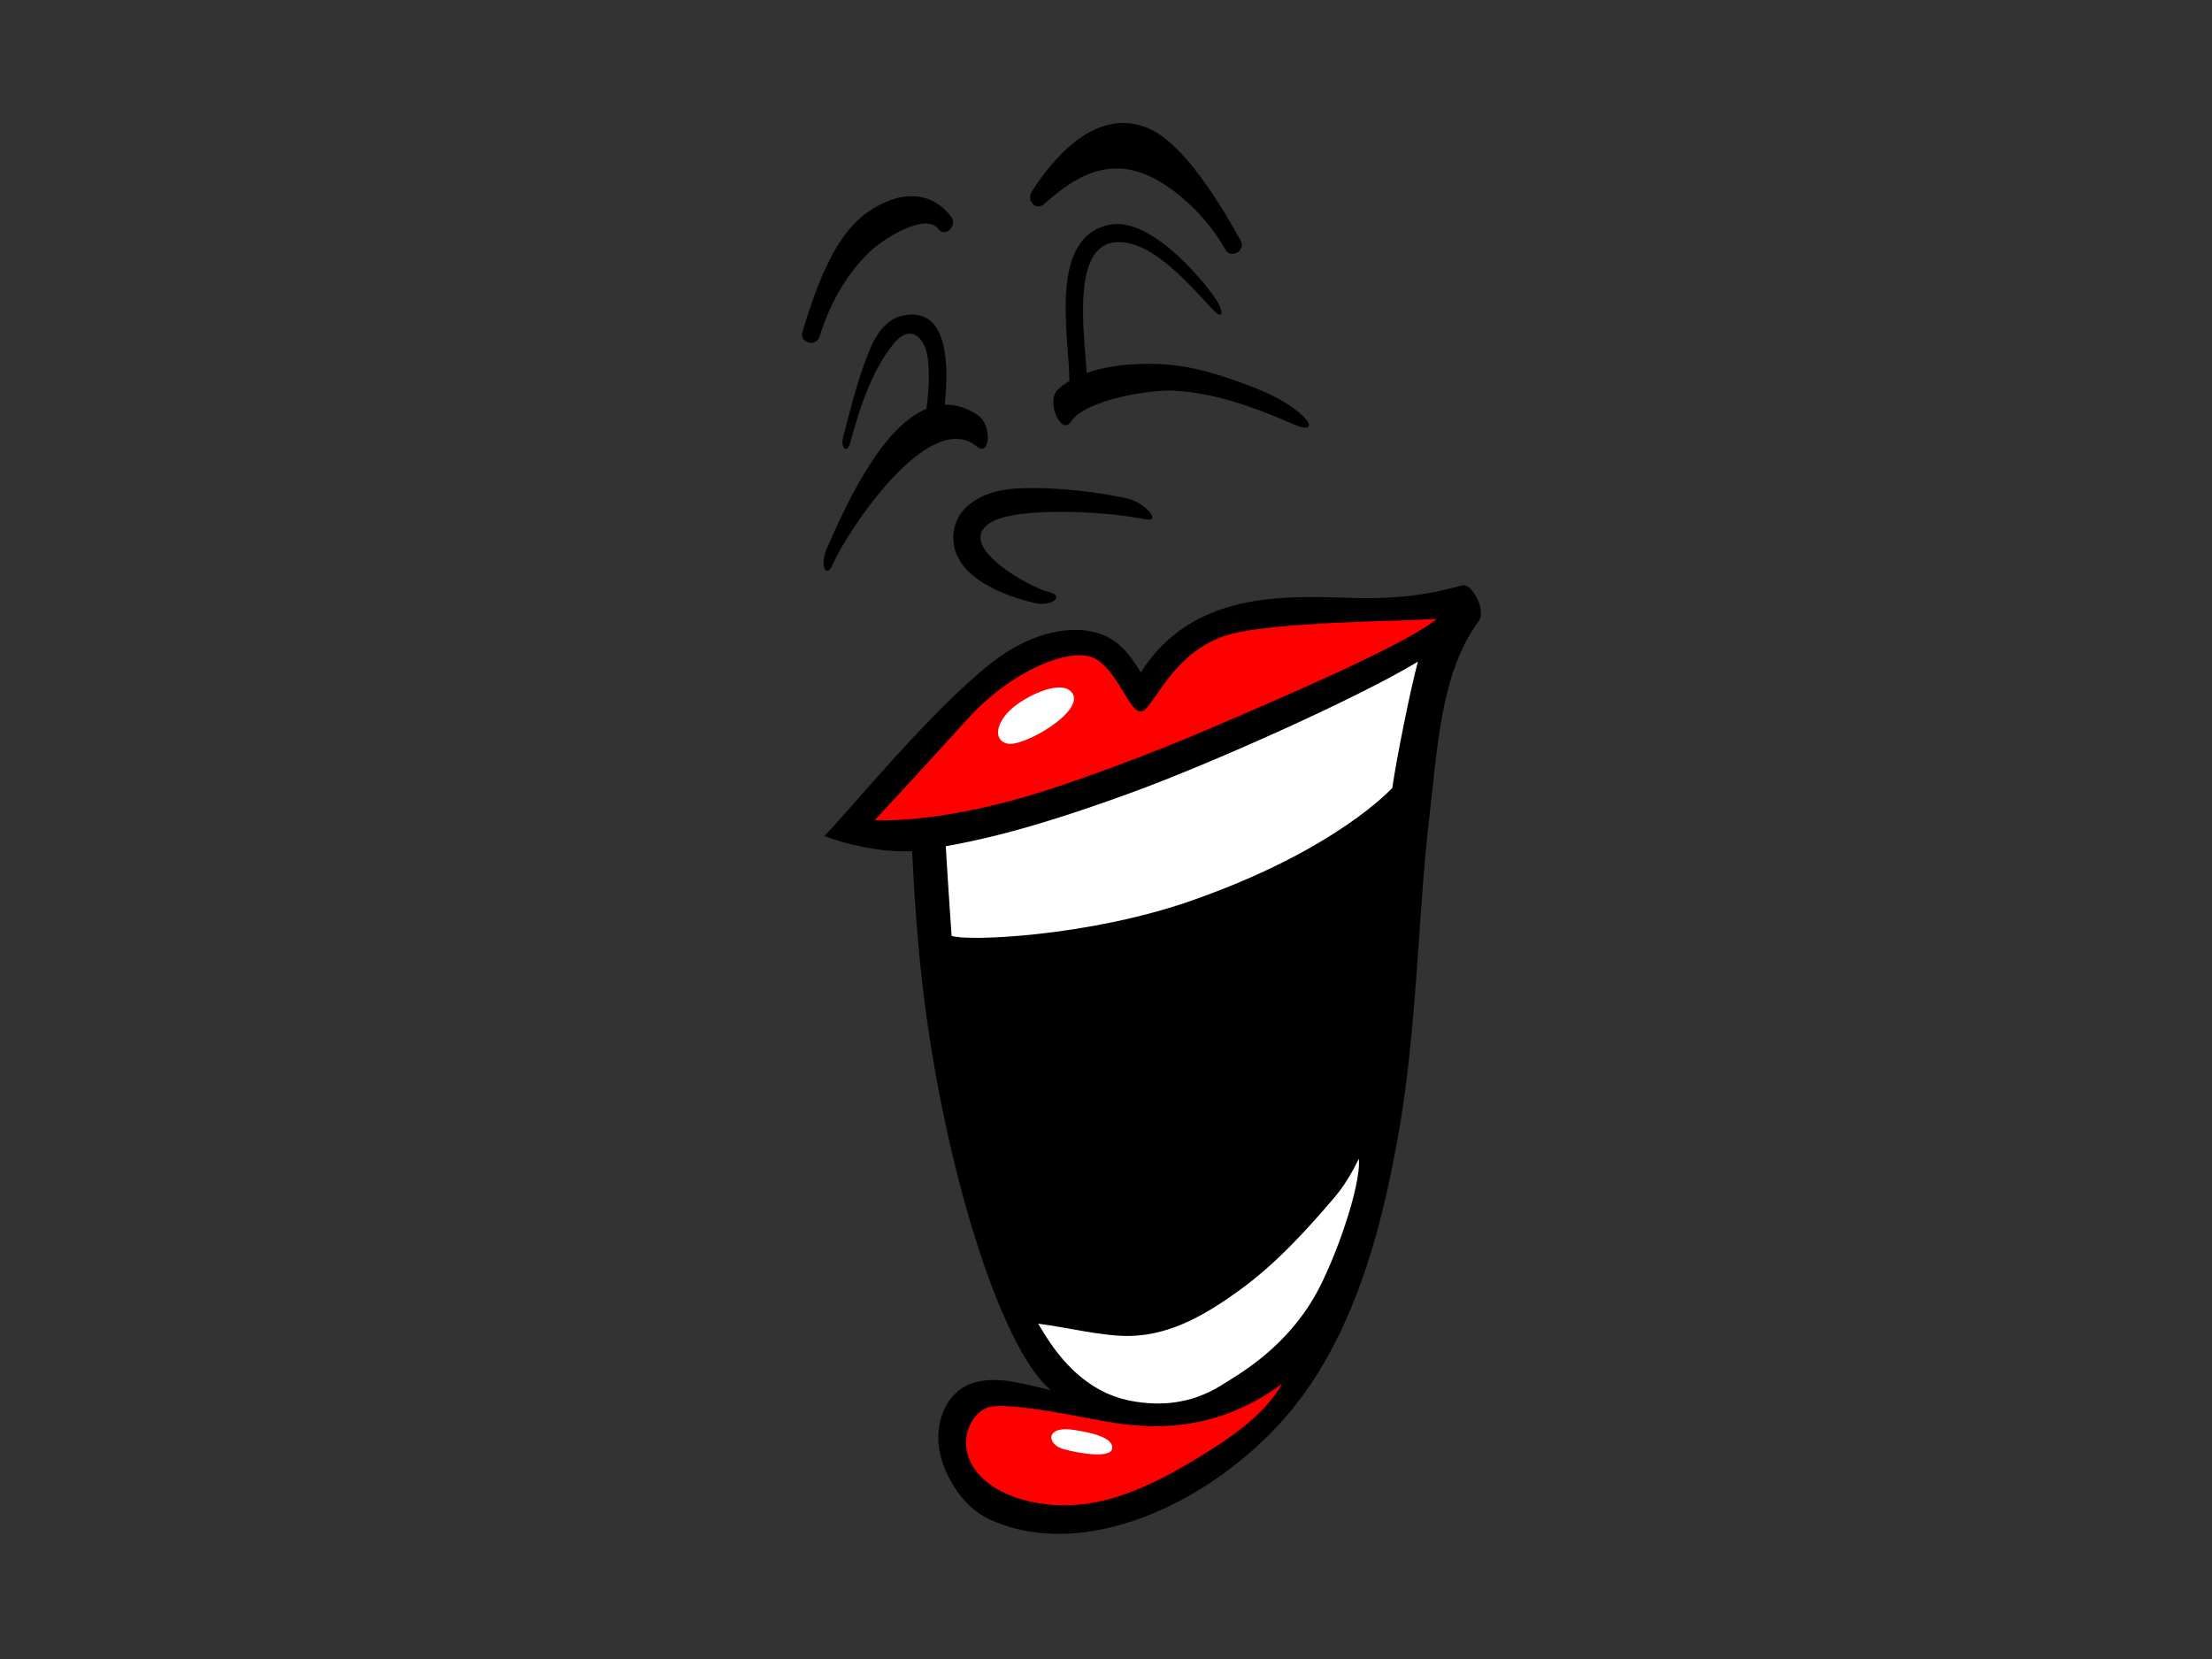 <?xml version="1.0" encoding="utf-8"?>
<!-- Generator: Adobe Illustrator 17.0.0, SVG Export Plug-In . SVG Version: 6.00 Build 0)  -->
<!DOCTYPE svg PUBLIC "-//W3C//DTD SVG 1.1//EN" "http://www.w3.org/Graphics/SVG/1.1/DTD/svg11.dtd">
<svg version="1.1" id="Layer_1" xmlns="http://www.w3.org/2000/svg" xmlns:xlink="http://www.w3.org/1999/xlink" x="0px" y="0px"
	 width="800px" height="600px" viewBox="0 0 800 600" enable-background="new 0 0 800 600" xml:space="preserve">
<rect x="0" y="0" width="800" height="600" fill="#333333" stroke="none"/>
<g>
	<g>
		<path d="M529.063,211.691c-3.546,0.618-15.815,5.338-40.372,4.559c-24.561-0.793-57.404-2.394-76.116,26.935
			c-4.478-7.334-9.027-13.082-18.09-14.87c-8.874-1.743-22.515,0.644-36.562,11.926c-22.446,18.022-50.384,52.528-59.771,62.121
			c7.701,2.928,19.951,5.983,31.72,5.493c0.854,17.028,2.031,34.058,4.072,50.983c7.568,62.722,27.809,128.715,46.084,143.9
			c-9.334-2.007-18.876-5.323-27.759-2.659c-10.197,3.052-13.767,14.071-12.742,22.877c1.171,10.107,8.695,21.917,17.613,26.185
			c33.851,16.212,80.146-4.888,107.89-36.74c27.315-31.348,36.16-77.521,40.4-100.364c6.909-37.273,7.651-83.344,11.131-113.025
			c3.479-29.672,4.433-55.735,18.41-74.662C537.452,220.996,532.608,211.065,529.063,211.691z"/>
		<path fill="#FF0000" d="M316.324,296.637c11.575-12.423,22.357-24.191,33.766-36.78c15.95-17.592,37.978-26.539,46.324-21.474
			c8.355,5.061,12.231,19.914,16.51,18.868c4.291-1.059,10.585-20.455,29.51-27.107c15.83-5.565,66.18-5.342,77.275-6.344
			c-11.638,9.547-55.551,28.223-80.468,38.98c-21.402,9.241-49.943,19.932-66.793,24.921
			C355.603,292.683,334.257,297.17,316.324,296.637z"/>
		<path fill="#FFFFFF" d="M344.152,338.444c-0.414-5.936-1.793-26.454-2.094-32.397c22.692-4,45.023-11.347,66.413-19.111
			c29.386-10.665,83.11-34.741,104.34-47.644c-2.611,9.469-7.911,35.854-9.266,45.681c-0.102-0.016-19.967,22.436-73.095,40.916
			C393.569,338.718,349.61,340.555,344.152,338.444z"/>
		<path fill="#FF0000" d="M433.391,527.175c-9.594,5.817-25.032,14.675-40.803,16.745c-15.774,2.065-32.827-2.373-40.006-12.49
			c-7.192-10.117-0.928-21.387,5.606-22.655c6.532-1.267,23.247,1.805,40.713,5.121c23.4,4.452,44.578,1.467,64.799-13.455
			C457.043,512.67,441.802,521.97,433.391,527.175z"/>
		<path fill="#FFFFFF" d="M475.484,468.82c-9.833,17.111-24.409,26.303-29.703,29.653c-4.979,2.964-16.03,11.968-36.544,8.212
			c-20.511-3.76-30.42-22.603-33.784-27.956c9.88,1.191,23.797,4.778,33.843,4.414c14.815-0.54,27.302-8.078,38.958-16.498
			c12.969-9.379,24.029-21.443,34.36-33.567c3.617-4.252,6.391-9.023,8.83-13.991C492.352,428.954,482.601,456.429,475.484,468.82z"
			/>
		<path fill="#FFFFFF" d="M367.946,254.674c6.688-4.756,16.713-8.511,19.833-4.048c4.703,6.727-17.825,19.699-23.48,18.318
			C358.645,267.555,360.375,260.049,367.946,254.674z"/>
		<path fill="#FFFFFF" d="M388.52,517.17c4.552,0.764,14.582,2.363,13.67,6.86c-0.668,3.296-11.089,1.851-17.492,0.074
			C378.295,522.333,378.132,515.409,388.52,517.17z"/>
	</g>
	<path d="M407.912,180.342c-14.682-3.336-34.604-4.736-44.292-3.249c-9.235,1.418-18.522,6.567-18.831,16.887
		c-0.438,14.621,18.245,21.518,29.522,24.121c6.073,1.405,11.083-2.597,5.008-4.003c-6.789-1.566-35.745-17.454-20.202-25.604
		c8.826-4.623,36.98-4.209,55.152-0.685C420.364,188.991,413.995,181.725,407.912,180.342z"/>
	<path d="M353.675,150.171c-4.15-2.801-8.159-3.93-12.003-3.798c1.435-13.956,1.554-35.612-15.076-32.257
		c-7.933,1.601-11.422,10.286-13.821,16.944c-3.807,10.568-5.394,18.061-7.822,26.844c-1.113,4.015,1.368,6.422,2.471,2.419
		c3.399-12.273,7.571-25.868,15.663-35.913c6.062-7.525,11.511-2.636,12.508,5.494c0.725,5.883,0.239,11.989-0.51,17.935
		c-16.775,6.893-29.706,36.133-36.134,50.713c-2.494,5.652-0.258,11.226,2.255,5.53c5.487-12.441,34.877-56.774,52.135-42.568
		C358.115,165.446,358.849,153.666,353.675,150.171z"/>
	<path d="M453.692,140.213c-14.995-5.782-27.307-9.467-43.324-8.502c-7.034,0.427-12.723,1.516-17.336,3.143
		c-1.031-15.604-5.765-47.807,11.948-47.307c12.851,0.367,25.984,16.383,34.077,24.831c2.88,3.012,3.511,1.02,1.588-2.664
		c-2.536-4.862-23.731-31.889-39.552-28.412c-22.047,4.845-14.455,39.759-14.321,56.485c-1.558,0.945-2.953,1.971-4.153,3.093
		c-4.567,4.281,1.276,16.879,4.674,11.68c5.292-8.1,28.779-11.637,36.757-11.286c14.941,0.658,29.779,6.036,43.314,11.998
		C479.385,158.567,472.715,147.553,453.692,140.213z"/>
	<path d="M343.946,78.277c-6.872-8.825-17.869-10.082-30.227-1.483c-12.663,8.811-19.122,29.057-23.527,43.21
		c-1.241,3.981,4.984,5.671,6.215,1.714c3.596-11.55,9.257-21.983,17.939-30.498c4.172-4.09,20.046-14.796,25.04-8.385
		C341.938,86.114,346.469,81.518,343.946,78.277z"/>
	<path d="M448.704,86.987c-6.971-12.472-20.483-35.491-33.95-40.828c-16.499-6.533-31.171,6.989-41.512,22.979
		c-2.262,3.498,1.5,7.362,4.559,4.559c12.71-11.626,25.714-17.564,41.699-7.991c9.479,5.674,18.262,14.923,23.637,24.541
		C445.165,93.875,450.733,90.624,448.704,86.987z"/>
</g>
</svg>

